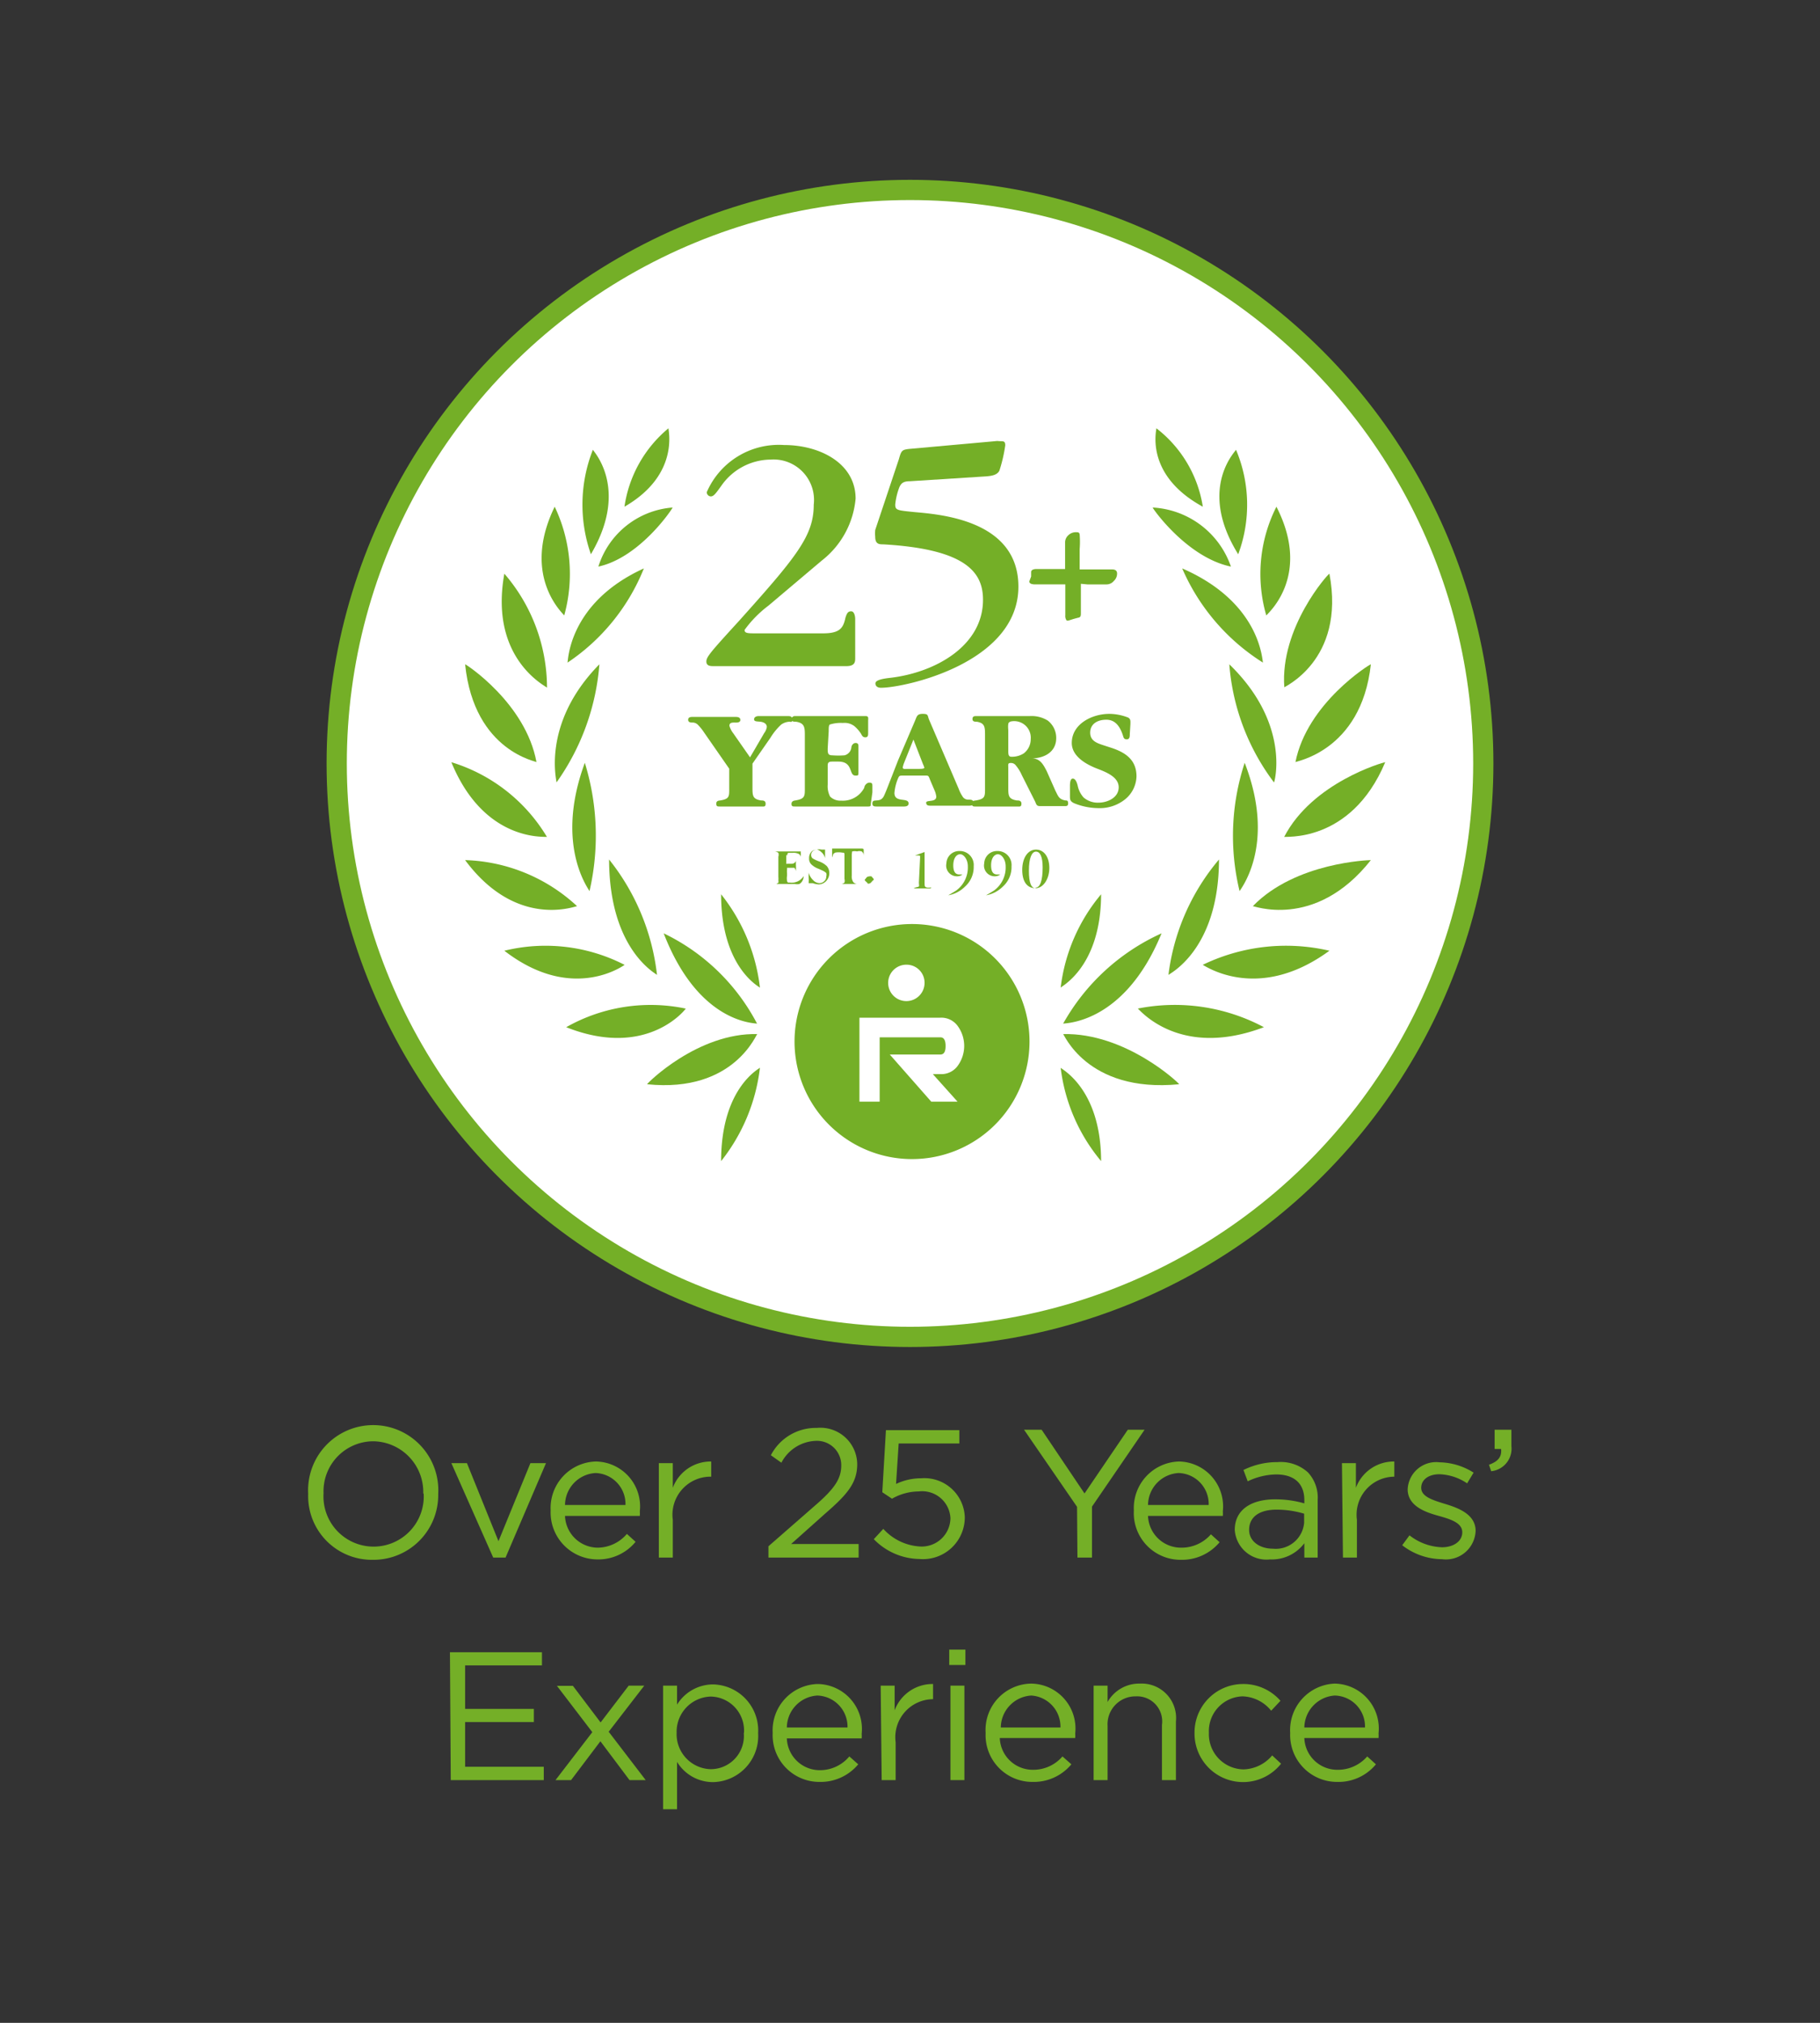 <svg id="Layer_1" data-name="Layer 1" xmlns="http://www.w3.org/2000/svg" xmlns:xlink="http://www.w3.org/1999/xlink" viewBox="0 0 90 100"><rect x="0" y="0" width="90" height="100" fill="#333333" stroke="none"/><defs><style>.cls-1{fill:none;}.cls-2,.cls-5{fill:#fff;}.cls-2{stroke:#74af27;stroke-miterlimit:10;}.cls-3{fill:#74af27;}.cls-4{clip-path:url(#clip-path);}</style><clipPath id="clip-path"><circle class="cls-1" cx="45" cy="37.74" r="28.35"/></clipPath></defs><title>EV-Rolec-Over25YearExperience</title><circle class="cls-2" cx="45" cy="37.74" r="28.35"/><path class="cls-3" d="M15.24,73.85v0a3.22,3.22,0,1,1,6.43,0h0a3.2,3.2,0,0,1-3.23,3.26A3.15,3.15,0,0,1,15.24,73.85Zm5.69,0v0a2.51,2.51,0,0,0-2.49-2.6A2.47,2.47,0,0,0,16,73.82h0a2.48,2.48,0,1,0,4.95,0Z"/><path class="cls-3" d="M22.32,72.33h.77l1.56,3.86,1.58-3.86H27L25,77h-.61Z"/><path class="cls-3" d="M27.23,74.67v0a2.3,2.3,0,0,1,2.24-2.42,2.22,2.22,0,0,1,2.17,2.46,1.77,1.77,0,0,1,0,.23H27.94a1.63,1.63,0,0,0,1.63,1.57A1.92,1.92,0,0,0,31,75.83l.43.39a2.38,2.38,0,0,1-1.91.87A2.32,2.32,0,0,1,27.23,74.67Zm3.7-.27a1.53,1.53,0,0,0-1.48-1.58,1.6,1.6,0,0,0-1.51,1.58Z"/><path class="cls-3" d="M32.58,72.33h.69v1.22a2,2,0,0,1,1.9-1.3V73h-.05a1.88,1.88,0,0,0-1.85,2.13V77h-.69Z"/><path class="cls-3" d="M38,76.44l2.29-2c1-.86,1.31-1.35,1.31-2a1.2,1.2,0,0,0-1.27-1.21,2,2,0,0,0-1.69,1.08l-.52-.37a2.5,2.5,0,0,1,2.27-1.35,1.82,1.82,0,0,1,2,1.79h0c0,.92-.48,1.49-1.59,2.45l-1.68,1.5h3.34V77H38Z"/><path class="cls-3" d="M43.21,76.09l.47-.51a2.65,2.65,0,0,0,1.79.87A1.42,1.42,0,0,0,47,75.05v0a1.4,1.4,0,0,0-1.57-1.32,2.69,2.69,0,0,0-1.32.36l-.48-.32.18-3.07h3.63v.66h-3l-.13,2a2.87,2.87,0,0,1,1.24-.28A2,2,0,0,1,47.71,75h0a2.07,2.07,0,0,1-2.25,2.07A3.21,3.21,0,0,1,43.21,76.09Z"/><path class="cls-3" d="M53.26,74.49l-2.62-3.81h.87l2.12,3.15,2.14-3.15h.83L54,74.48V77h-.72Z"/><path class="cls-3" d="M56.07,74.67v0a2.3,2.3,0,0,1,2.23-2.42,2.22,2.22,0,0,1,2.17,2.46,1.77,1.77,0,0,1,0,.23H56.77a1.63,1.63,0,0,0,1.64,1.57,1.92,1.92,0,0,0,1.47-.66l.43.39a2.42,2.42,0,0,1-1.92.87A2.31,2.31,0,0,1,56.07,74.67Zm3.7-.27a1.53,1.53,0,0,0-1.49-1.58,1.6,1.6,0,0,0-1.51,1.58Z"/><path class="cls-3" d="M61.06,75.63h0c0-1,.82-1.51,2-1.51a5.26,5.26,0,0,1,1.44.2v-.16c0-.84-.52-1.27-1.39-1.27a3.33,3.33,0,0,0-1.41.34l-.21-.56a3.76,3.76,0,0,1,1.69-.39,2,2,0,0,1,1.5.51,1.83,1.83,0,0,1,.48,1.36V77h-.66v-.71a2,2,0,0,1-1.69.8A1.57,1.57,0,0,1,61.06,75.63Zm3.43-.35v-.45a4.78,4.78,0,0,0-1.36-.2c-.88,0-1.36.38-1.36,1v0c0,.58.54.93,1.17.93A1.41,1.41,0,0,0,64.49,75.28Z"/><path class="cls-3" d="M66.36,72.33h.69v1.22a2,2,0,0,1,1.9-1.3V73h0a1.88,1.88,0,0,0-1.85,2.13V77h-.69Z"/><path class="cls-3" d="M69.34,76.39l.36-.49a2.75,2.75,0,0,0,1.61.59c.56,0,1-.29,1-.74v0c0-.46-.55-.64-1.16-.81s-1.54-.46-1.54-1.32v0a1.41,1.41,0,0,1,1.58-1.33,3.24,3.24,0,0,1,1.68.51l-.32.53a2.59,2.59,0,0,0-1.37-.45c-.55,0-.9.28-.9.67v0c0,.44.57.61,1.19.8s1.5.5,1.5,1.33v0a1.47,1.47,0,0,1-1.66,1.4A3.25,3.25,0,0,1,69.34,76.39Z"/><path class="cls-3" d="M73.63,72.41c.45-.16.64-.39.6-.78h-.32v-.95h.83v.81a1.12,1.12,0,0,1-1,1.24Z"/><path class="cls-3" d="M22.25,81.68H26.8v.65H23v2.15H26.4v.65H23v2.21h3.89V88h-4.6Z"/><path class="cls-3" d="M29.7,85.15l1.39-1.82h.77L30.1,85.61,31.93,88h-.8l-1.44-1.92L28.24,88h-.77l1.82-2.37-1.75-2.29h.79Z"/><path class="cls-3" d="M32.79,83.33h.69v.94a2.1,2.1,0,0,1,1.78-1,2.28,2.28,0,0,1,2.23,2.41v0a2.28,2.28,0,0,1-2.23,2.42,2.08,2.08,0,0,1-1.78-1v2.34h-.69Zm4,2.34v0a1.68,1.68,0,0,0-1.64-1.8,1.74,1.74,0,0,0-1.69,1.79v0a1.73,1.73,0,0,0,1.69,1.8A1.64,1.64,0,0,0,36.78,85.67Z"/><path class="cls-3" d="M38.21,85.67v0a2.29,2.29,0,0,1,2.23-2.42,2.22,2.22,0,0,1,2.17,2.46,1.77,1.77,0,0,1,0,.23H38.91a1.63,1.63,0,0,0,1.64,1.57A1.89,1.89,0,0,0,42,86.83l.44.39a2.42,2.42,0,0,1-1.92.87A2.31,2.31,0,0,1,38.21,85.67Zm3.7-.27a1.54,1.54,0,0,0-1.49-1.58,1.6,1.6,0,0,0-1.51,1.58Z"/><path class="cls-3" d="M43.55,83.33h.69v1.22a2,2,0,0,1,1.9-1.3V84h0a1.88,1.88,0,0,0-1.85,2.13V88h-.69Z"/><path class="cls-3" d="M46.94,81.55h.8v.76h-.8ZM47,83.33h.69V88H47Z"/><path class="cls-3" d="M48.74,85.67v0A2.29,2.29,0,0,1,51,83.23a2.22,2.22,0,0,1,2.17,2.46,1.77,1.77,0,0,1,0,.23H49.44a1.63,1.63,0,0,0,1.64,1.57,1.9,1.9,0,0,0,1.46-.66l.44.39a2.42,2.42,0,0,1-1.92.87A2.31,2.31,0,0,1,48.74,85.67Zm3.7-.27A1.54,1.54,0,0,0,51,83.82a1.6,1.6,0,0,0-1.51,1.58Z"/><path class="cls-3" d="M54.08,83.33h.69v.81a1.79,1.79,0,0,1,1.6-.91,1.7,1.7,0,0,1,1.78,1.87V88h-.69V85.27a1.24,1.24,0,0,0-1.29-1.41,1.38,1.38,0,0,0-1.4,1.46V88h-.69Z"/><path class="cls-3" d="M59.07,85.68v0a2.4,2.4,0,0,1,2.38-2.43,2.43,2.43,0,0,1,1.87.83l-.46.49a1.89,1.89,0,0,0-1.42-.71,1.72,1.72,0,0,0-1.66,1.8v0a1.74,1.74,0,0,0,1.71,1.81,1.91,1.91,0,0,0,1.42-.69l.44.41a2.4,2.4,0,0,1-4.28-1.51Z"/><path class="cls-3" d="M63.8,85.67v0A2.3,2.3,0,0,1,66,83.23a2.22,2.22,0,0,1,2.17,2.46,1.77,1.77,0,0,1,0,.23H64.5a1.63,1.63,0,0,0,1.64,1.57,1.92,1.92,0,0,0,1.47-.66l.43.39a2.4,2.4,0,0,1-1.92.87A2.32,2.32,0,0,1,63.8,85.67Zm3.7-.27A1.53,1.53,0,0,0,66,83.82,1.61,1.61,0,0,0,64.5,85.4Z"/><g class="cls-4"><path class="cls-3" d="M45.5,42.39c0-.08,0-.1-.06-.1s-.14,0-.19,0,0,0,0,0,0,0,0,0l.47-.17h0s0,0,0,0,0,.24,0,.6v.9c0,.17,0,.22.09.25s.24,0,.24,0,0,.05-.07.05l-.4,0-.3,0c-.07,0-.1,0-.1,0s.07-.05.19-.07.07-.08.07-.22Z"/><path class="cls-3" d="M46.8,42.68a.63.63,0,0,1,.63-.61.69.69,0,0,1,.72.75,1.29,1.29,0,0,1-.42,1,1.56,1.56,0,0,1-.84.44s0,0,0,0,.18-.1.4-.24a1.41,1.41,0,0,0,.57-1.2c0-.33-.2-.59-.38-.59s-.34.19-.34.55.14.45.3.45h.15s0,0,0,0-.09.09-.26.09A.53.53,0,0,1,46.8,42.68Z"/><path class="cls-3" d="M48.67,42.68a.63.63,0,0,1,.63-.61.69.69,0,0,1,.72.75,1.29,1.29,0,0,1-.42,1,1.56,1.56,0,0,1-.84.44s0,0,0,0,.18-.1.4-.24a1.41,1.41,0,0,0,.57-1.2c0-.33-.2-.59-.38-.59s-.34.19-.34.55.14.45.3.45h.15s0,0,0,0-.1.09-.27.09A.53.53,0,0,1,48.67,42.68Z"/><path class="cls-3" d="M50.55,43c0-.59.28-1,.68-1s.66.37.66.91-.3,1-.68,1S50.55,43.64,50.55,43Zm.66.88c.22,0,.35-.34.35-1,0-.51-.12-.78-.33-.78s-.35.32-.35.94S51,43.91,51.21,43.91Z"/><path class="cls-3" d="M49.6,50.59a4.47,4.47,0,1,1-4.47-4.47A4.47,4.47,0,0,1,49.6,50.59Z"/><path class="cls-3" d="M50.91,51.49a5.81,5.81,0,1,1-5.81-5.81A5.81,5.81,0,0,1,50.91,51.49Z"/><path class="cls-5" d="M45.72,48.58a.9.9,0,1,1-.89-.89A.89.89,0,0,1,45.72,48.58Z"/><path class="cls-5" d="M46.05,54.46,44,52.13h2.5c.18,0,.26-.14.26-.42s-.08-.43-.26-.43h-3v3.18h-1V50.31h4a1,1,0,0,1,.88.44,1.67,1.67,0,0,1,0,1.91,1,1,0,0,1-.88.44h-.37l1.22,1.36Z"/><path class="cls-3" d="M42.29,32.53c0,.17,0,.4-.43.4H35.29c-.15,0-.36,0-.36-.23s.24-.5,1.61-2c2.87-3.2,3.7-4.22,3.7-5.75a2,2,0,0,0-2.13-2.23A3,3,0,0,0,35.68,24c-.32.45-.4.54-.54.54a.21.21,0,0,1-.19-.21A3.88,3.88,0,0,1,38.77,22c1.77,0,3.54.9,3.54,2.65a4.37,4.37,0,0,1-1.67,3.06L38,29.94a5.67,5.67,0,0,0-1.18,1.2c0,.15.12.17.48.17H40.7c.83,0,1-.26,1.11-.78.07-.21.12-.31.28-.31s.2.26.2.38Z"/><path class="cls-3" d="M44.45,22.7c.12-.42.14-.47.54-.51l4.22-.38a.68.68,0,0,1,.21,0c.22,0,.29,0,.29.21a7.56,7.56,0,0,1-.29,1.25c-.12.23-.42.26-.66.28L45,23.79c-.33,0-.43.1-.52.28a3.3,3.3,0,0,0-.21.87c0,.29.1.29,1,.38,1.36.12,5.09.45,5.09,3.68,0,3.79-5.64,5-6.79,5-.22,0-.28-.12-.28-.21s.07-.21.73-.28c2.23-.26,4.59-1.58,4.59-3.86,0-1.32-.78-2.5-4.93-2.74-.19,0-.4,0-.4-.37a1.74,1.74,0,0,1,0-.34Z"/><path class="cls-3" d="M37.79,36.24a.67.67,0,0,0,.13-.3c0-.16-.15-.24-.31-.26s-.32,0-.32-.12.13-.16.22-.16.43,0,.65,0,.53,0,.8,0c.09,0,.22,0,.22.17s-.08.1-.17.11a.77.77,0,0,0-.38.14,3,3,0,0,0-.53.65l-.89,1.28v1.16c0,.42,0,.59.42.66.09,0,.23,0,.23.16s-.08.14-.17.14c-.37,0-.73,0-1.1,0s-.68,0-1,0c-.1,0-.17,0-.17-.14s.11-.15.2-.16c.47-.08.44-.2.44-.66V38l-1.25-1.8a2.39,2.39,0,0,0-.28-.35.38.38,0,0,0-.25-.13c-.12,0-.25,0-.25-.14s.15-.14.25-.14c.31,0,.61,0,.92,0s.76,0,1.13,0c.11,0,.28,0,.28.15s-.2.13-.3.13-.24,0-.24.16a1.09,1.09,0,0,0,.19.37l.83,1.19Z"/><path class="cls-3" d="M40.93,37c0,.22,0,.34.23.34a3.89,3.89,0,0,0,.6,0,.45.45,0,0,0,.34-.38c0-.09.08-.23.21-.23s.14.08.14.18,0,.41,0,.61,0,.42,0,.62,0,.2-.15.2c-.34,0-.09-.69-.84-.69l-.31,0c-.24,0-.22.11-.22.3v.84a1.1,1.1,0,0,0,.12.59.72.72,0,0,0,.55.2,1.19,1.19,0,0,0,1.14-.64c0-.1.12-.25.25-.25s.15.05.15.16,0,.25,0,.32l-.08.57c0,.09,0,.13-.12.13-.52,0-1,0-1.58,0l-2.05,0c-.1,0-.17,0-.17-.13s.11-.16.19-.17c.49-.08.47-.22.47-.65V36.39c0-.42,0-.64-.43-.71-.09,0-.23,0-.23-.11a.16.16,0,0,1,.17-.17c.43,0,.84,0,1.27,0,.74,0,1.48,0,2.23,0,.16,0,.12.12.12.25v.58c0,.11,0,.22-.14.22s-.17-.11-.22-.19a1.68,1.68,0,0,0-.33-.37.8.8,0,0,0-.56-.15,1.82,1.82,0,0,0-.62.07c-.09,0-.08.24-.08.33Z"/><path class="cls-3" d="M45.24,35.65c.1-.23.1-.36.39-.36s.23.08.31.28L47.41,39a1.73,1.73,0,0,0,.18.36.32.32,0,0,0,.29.17c.12,0,.26,0,.26.15s-.14.15-.24.15c-.3,0-.59,0-.87,0s-.7,0-1,0c-.1,0-.23,0-.23-.15s.5,0,.5-.3a1.07,1.07,0,0,0-.07-.27L46,38.57c-.1-.25-.07-.23-.33-.23H44.7c-.25,0-.23,0-.32.21a2.37,2.37,0,0,0-.15.65c0,.51.7.2.7.52,0,.13-.13.15-.23.15l-.67,0-.67,0c-.11,0-.22,0-.22-.15s.1-.14.2-.15.27,0,.38-.24.22-.54.3-.74l.39-1Zm-.54,2.08a1.29,1.29,0,0,0-.06.21c0,.1.15.07.21.07h.62c.05,0,.24,0,.24-.06a1.34,1.34,0,0,0-.07-.18l-.47-1.21Z"/><path class="cls-3" d="M52.19,39.09c.14.27.17.42.49.48.08,0,.14,0,.14.15s-.12.13-.21.13H51.43c-.17,0-.18-.08-.24-.22l-.66-1.31a2,2,0,0,0-.33-.52.3.3,0,0,0-.24-.08c-.13,0-.1.1-.1.24v.95c0,.42,0,.59.42.66.09,0,.23,0,.23.16s-.08.14-.17.14c-.37,0-.73,0-1.1,0l-1,0c-.1,0-.18,0-.18-.14s.11-.15.2-.16c.47-.08.45-.2.45-.66V36.37c0-.42,0-.62-.4-.69-.09,0-.22,0-.22-.13s.07-.15.18-.15c.33,0,.66,0,1,0,.56,0,1.1,0,1.65,0a1.52,1.52,0,0,1,.89.22,1.08,1.08,0,0,1,.42.87c0,.69-.6,1-1.21,1,.41,0,.57.3.74.63Zm-2.33-2c0,.18,0,.32.15.32a1.06,1.06,0,0,0,.62-.17.88.88,0,0,0,.34-.7.82.82,0,0,0-.79-.89c-.11,0-.3,0-.32.14s0,.25,0,.34Z"/><path class="cls-3" d="M55.87,36.28c0,.11,0,.27-.15.27s-.16-.1-.19-.19c-.13-.4-.35-.78-.82-.78s-.8.23-.8.64.35.52.65.62l.37.12c.71.23,1.27.59,1.27,1.42a1.51,1.51,0,0,1-.57,1.14,2,2,0,0,1-1.31.43,3.25,3.25,0,0,1-1.2-.24c-.23-.11-.21-.2-.21-.44v-.39c0-.12,0-.39.14-.39s.21.22.24.34a1.26,1.26,0,0,0,.29.59,1.07,1.07,0,0,0,.74.26c.45,0,1-.25,1-.76s-.62-.75-1.06-.92S53,37.44,53,36.73c0-.94,1-1.44,1.86-1.44a2.6,2.6,0,0,1,.92.18c.14.07.12.19.12.32Z"/><path class="cls-3" d="M68.5,37.68c-.08,0-3.61,1-5,3.7C63.42,41.32,66.78,41.77,68.5,37.68Z"/><path class="cls-3" d="M67.79,42.52c-.06,0-3.73.1-5.84,2.28C61.86,44.72,65,46.05,67.79,42.52Z"/><path class="cls-3" d="M65.74,47a9.46,9.46,0,0,0-6.27.7C59.4,47.6,62.08,49.68,65.74,47Z"/><path class="cls-3" d="M62.5,50.78a9.37,9.37,0,0,0-6.24-.92C56.24,49.76,58.2,52.41,62.5,50.78Z"/><path class="cls-3" d="M57.44,46.14a10.55,10.55,0,0,0-4.87,4.47C52.48,50.56,55.54,50.77,57.44,46.14Z"/><path class="cls-3" d="M60.28,42.49a10.89,10.89,0,0,0-2.5,5.71C57.7,48.19,60.27,47.08,60.28,42.49Z"/><path class="cls-3" d="M54.45,44.21a8.79,8.79,0,0,0-2,4.62C52.35,48.82,54.44,47.92,54.45,44.21Z"/><path class="cls-3" d="M54.45,57.4a8.84,8.84,0,0,1-2-4.62C52.35,52.79,54.44,53.69,54.45,57.4Z"/><path class="cls-3" d="M61.55,37.71a11.56,11.56,0,0,0-.25,6.35C61.22,44.09,63.18,41.91,61.55,37.71Z"/><path class="cls-3" d="M60.79,32.84A11.1,11.1,0,0,0,63,38.68C63,38.75,63.88,35.83,60.79,32.84Z"/><path class="cls-3" d="M58.46,28.1a10.36,10.36,0,0,0,4,4.66C62.41,32.84,62.48,29.85,58.46,28.1Z"/><path class="cls-3" d="M57,25.09c0,.05,1.7,2.47,3.87,2.92A4.34,4.34,0,0,0,57,25.09Z"/><path class="cls-3" d="M58.31,53.6c0-.05-2.64-2.55-5.74-2.48C52.57,51,53.69,54.05,58.31,53.6Z"/><path class="cls-3" d="M59.48,25.05a6.07,6.07,0,0,0-2.3-3.88C57.24,21.1,56.49,23.42,59.48,25.05Z"/><path class="cls-3" d="M61.23,27.4a7,7,0,0,0-.11-5.17C61.22,22.2,59.15,24.06,61.23,27.4Z"/><path class="cls-3" d="M63.12,25.05a7.36,7.36,0,0,0-.5,5.38C62.52,30.46,64.94,28.6,63.12,25.05Z"/><path class="cls-3" d="M65.74,28.36c-.06,0-2.45,2.66-2.23,5.62C63.39,34,66.56,32.69,65.74,28.36Z"/><path class="cls-3" d="M67.79,32.84c-.06,0-3.16,1.93-3.73,4.84C63.93,37.65,67.31,37.22,67.79,32.84Z"/><path class="cls-3" d="M22.32,37.68a8.34,8.34,0,0,1,4.73,3.7C27.14,41.32,24,41.77,22.32,37.68Z"/><path class="cls-3" d="M23,42.52a8.5,8.5,0,0,1,5.54,2.28C28.62,44.72,25.62,46.05,23,42.52Z"/><path class="cls-3" d="M24.94,47a8.56,8.56,0,0,1,5.95.7C31,47.6,28.41,49.68,24.94,47Z"/><path class="cls-3" d="M28,50.78a8.47,8.47,0,0,1,5.91-.92C34,49.76,32.1,52.41,28,50.78Z"/><path class="cls-3" d="M32.82,46.14a10.19,10.19,0,0,1,4.62,4.47C37.52,50.56,34.61,50.77,32.82,46.14Z"/><path class="cls-3" d="M30.12,42.49a11.14,11.14,0,0,1,2.37,5.71C32.57,48.19,30.13,47.08,30.12,42.49Z"/><path class="cls-3" d="M35.66,44.21a9.08,9.08,0,0,1,1.92,4.62C37.64,48.82,35.66,47.92,35.66,44.21Z"/><path class="cls-3" d="M35.66,57.4a9.13,9.13,0,0,0,1.92-4.62C37.64,52.79,35.66,53.69,35.66,57.4Z"/><path class="cls-3" d="M28.92,37.71a12.2,12.2,0,0,1,.23,6.35C29.23,44.09,27.37,41.91,28.92,37.71Z"/><path class="cls-3" d="M29.64,32.84a11.61,11.61,0,0,1-2.12,5.84C27.57,38.75,26.7,35.83,29.64,32.84Z"/><path class="cls-3" d="M31.84,28.1a10.14,10.14,0,0,1-3.78,4.66C28.1,32.84,28,29.85,31.84,28.1Z"/><path class="cls-3" d="M33.26,25.09c0,.05-1.61,2.47-3.67,2.92A4.18,4.18,0,0,1,33.26,25.09Z"/><path class="cls-3" d="M32,53.6c0-.05,2.51-2.55,5.45-2.48C37.44,51,36.37,54.05,32,53.6Z"/><path class="cls-3" d="M30.88,25.05a6.18,6.18,0,0,1,2.18-3.88C33,21.1,33.71,23.42,30.88,25.05Z"/><path class="cls-3" d="M29.22,27.4a7.4,7.4,0,0,1,.1-5.17C29.23,22.2,31.19,24.06,29.22,27.4Z"/><path class="cls-3" d="M27.43,25.05a7.71,7.71,0,0,1,.47,5.38C28,30.46,25.7,28.6,27.43,25.05Z"/><path class="cls-3" d="M24.94,28.36A8.64,8.64,0,0,1,27.05,34C27.17,34,24.16,32.69,24.94,28.36Z"/><path class="cls-3" d="M23,32.84c.05,0,3,1.93,3.53,4.84C26.66,37.65,23.45,37.22,23,32.84Z"/><path class="cls-3" d="M38.88,42.27v.28c0,.08,0,.13,0,.15s0,0,.08,0h.2a.22.22,0,0,0,.2-.14l0-.06s0,0,0,0,0,0,0,0a.2.2,0,0,0,0,.05v.06a1.77,1.77,0,0,0,0,.19,1.21,1.21,0,0,1,0,.18v.09h0s0,0,0,0a.34.34,0,0,0-.08-.17l-.08,0H39l-.08,0s0,0,0,.08a1,1,0,0,0,0,.2v.11a.79.79,0,0,0,0,.26.12.12,0,0,0,.05.08l.09,0a.69.69,0,0,0,.68-.32h0v0a.45.45,0,0,1-.07.25.38.38,0,0,1-.14.14.48.48,0,0,1-.22,0h-.92a0,0,0,0,1,0,0s0,0,0,0l.1-.06a.23.23,0,0,0,0-.11.92.92,0,0,0,0-.18v-1a.3.3,0,0,0,0-.19.35.35,0,0,0-.2-.07s0,0,0,0,0,0,0,0H39.6a0,0,0,0,1,0,0,.54.54,0,0,0,0,.11c0,.07,0,.13,0,.16s0,.1,0,.1,0,0,0-.06a.2.2,0,0,0-.09-.18.56.56,0,0,0-.3-.06H39c-.05,0-.07.06-.07.13Z"/><path class="cls-3" d="M40.4,42a.59.59,0,0,1,.23,0l.09,0,.08,0h0l0,0s0,0,0,0,0,0,0,0v.15l0,.13v.14s0,.06,0,.06,0,0,0-.05a.54.54,0,0,0-.19-.31A.45.45,0,0,0,40.4,42a.32.32,0,0,0-.21.08.25.25,0,0,0-.08.18.22.22,0,0,0,.07.17,1.76,1.76,0,0,0,.31.15,1.06,1.06,0,0,1,.4.24.53.53,0,0,1,.12.35.57.57,0,0,1-.16.39.52.52,0,0,1-.38.16,1.08,1.08,0,0,1-.28-.06l-.13,0s-.07,0-.07,0,0,0,0-.07a1,1,0,0,0,0-.17,1.65,1.65,0,0,1,0-.22s0-.06,0-.06,0,0,0,0a.78.78,0,0,0,.22.37.45.45,0,0,0,.32.15.34.34,0,0,0,.23-.1.3.3,0,0,0,.1-.23.31.31,0,0,0,0-.17.7.7,0,0,0-.18-.12l-.2-.09a1,1,0,0,1-.37-.23.39.39,0,0,1-.1-.29.45.45,0,0,1,.14-.35A.42.42,0,0,1,40.4,42Z"/><path class="cls-3" d="M42.12,42.29v1a.51.51,0,0,0,.07.31.27.27,0,0,0,.22.1s0,0,0,0,0,0,0,0h-.47l-.28,0H41.6s0,0,0,0,0,0,0,0h0a.26.26,0,0,0,.16-.07.35.35,0,0,0,0-.18v-1.2c0-.07,0-.1-.11-.1a.94.94,0,0,0-.35,0l-.09.06-.06.18v0s0,0,0,0,0,0,0,0a.46.46,0,0,1,0-.1v-.11l0-.11V42a0,0,0,0,1,0-.05h1.48s.07,0,.08.05v.1a.77.77,0,0,1,0,.1.49.49,0,0,1,0,.11s0,0,0,0,0,0,0-.05a.26.26,0,0,0-.1-.17.39.39,0,0,0-.23,0,.56.56,0,0,0-.24,0S42.12,42.21,42.12,42.29Z"/><path class="cls-3" d="M43,43.32s0,0,.09,0l.07.08.05.06,0,0s0,.05-.06.08l-.07.08a.18.18,0,0,1-.1.06.13.13,0,0,1-.07,0,.3.3,0,0,0-.09-.1s-.06-.06-.06-.08,0,0,.06-.08a.29.29,0,0,1,.08-.08S43,43.32,43,43.32Z"/><path class="cls-3" d="M53.45,28.86v1.43c0,.15,0,.23-.15.25l-.22.06-.25.08-.08,0a.37.37,0,0,1-.07-.26s0-.11,0-.23,0-.34,0-.5v-.8H51.19c-.19,0-.29-.05-.29-.15l.09-.24,0-.22c0-.1.11-.15.26-.15h.15l.53,0h.74v-.32l0-1a.47.47,0,0,1,.16-.35.53.53,0,0,1,.37-.15c.11,0,.17,0,.19.11a4.71,4.71,0,0,1,0,.73v1H55c.16,0,.24.07.24.2a.49.49,0,0,1-.16.37.47.47,0,0,1-.35.17H54.6l-.83,0Z"/></g></svg>